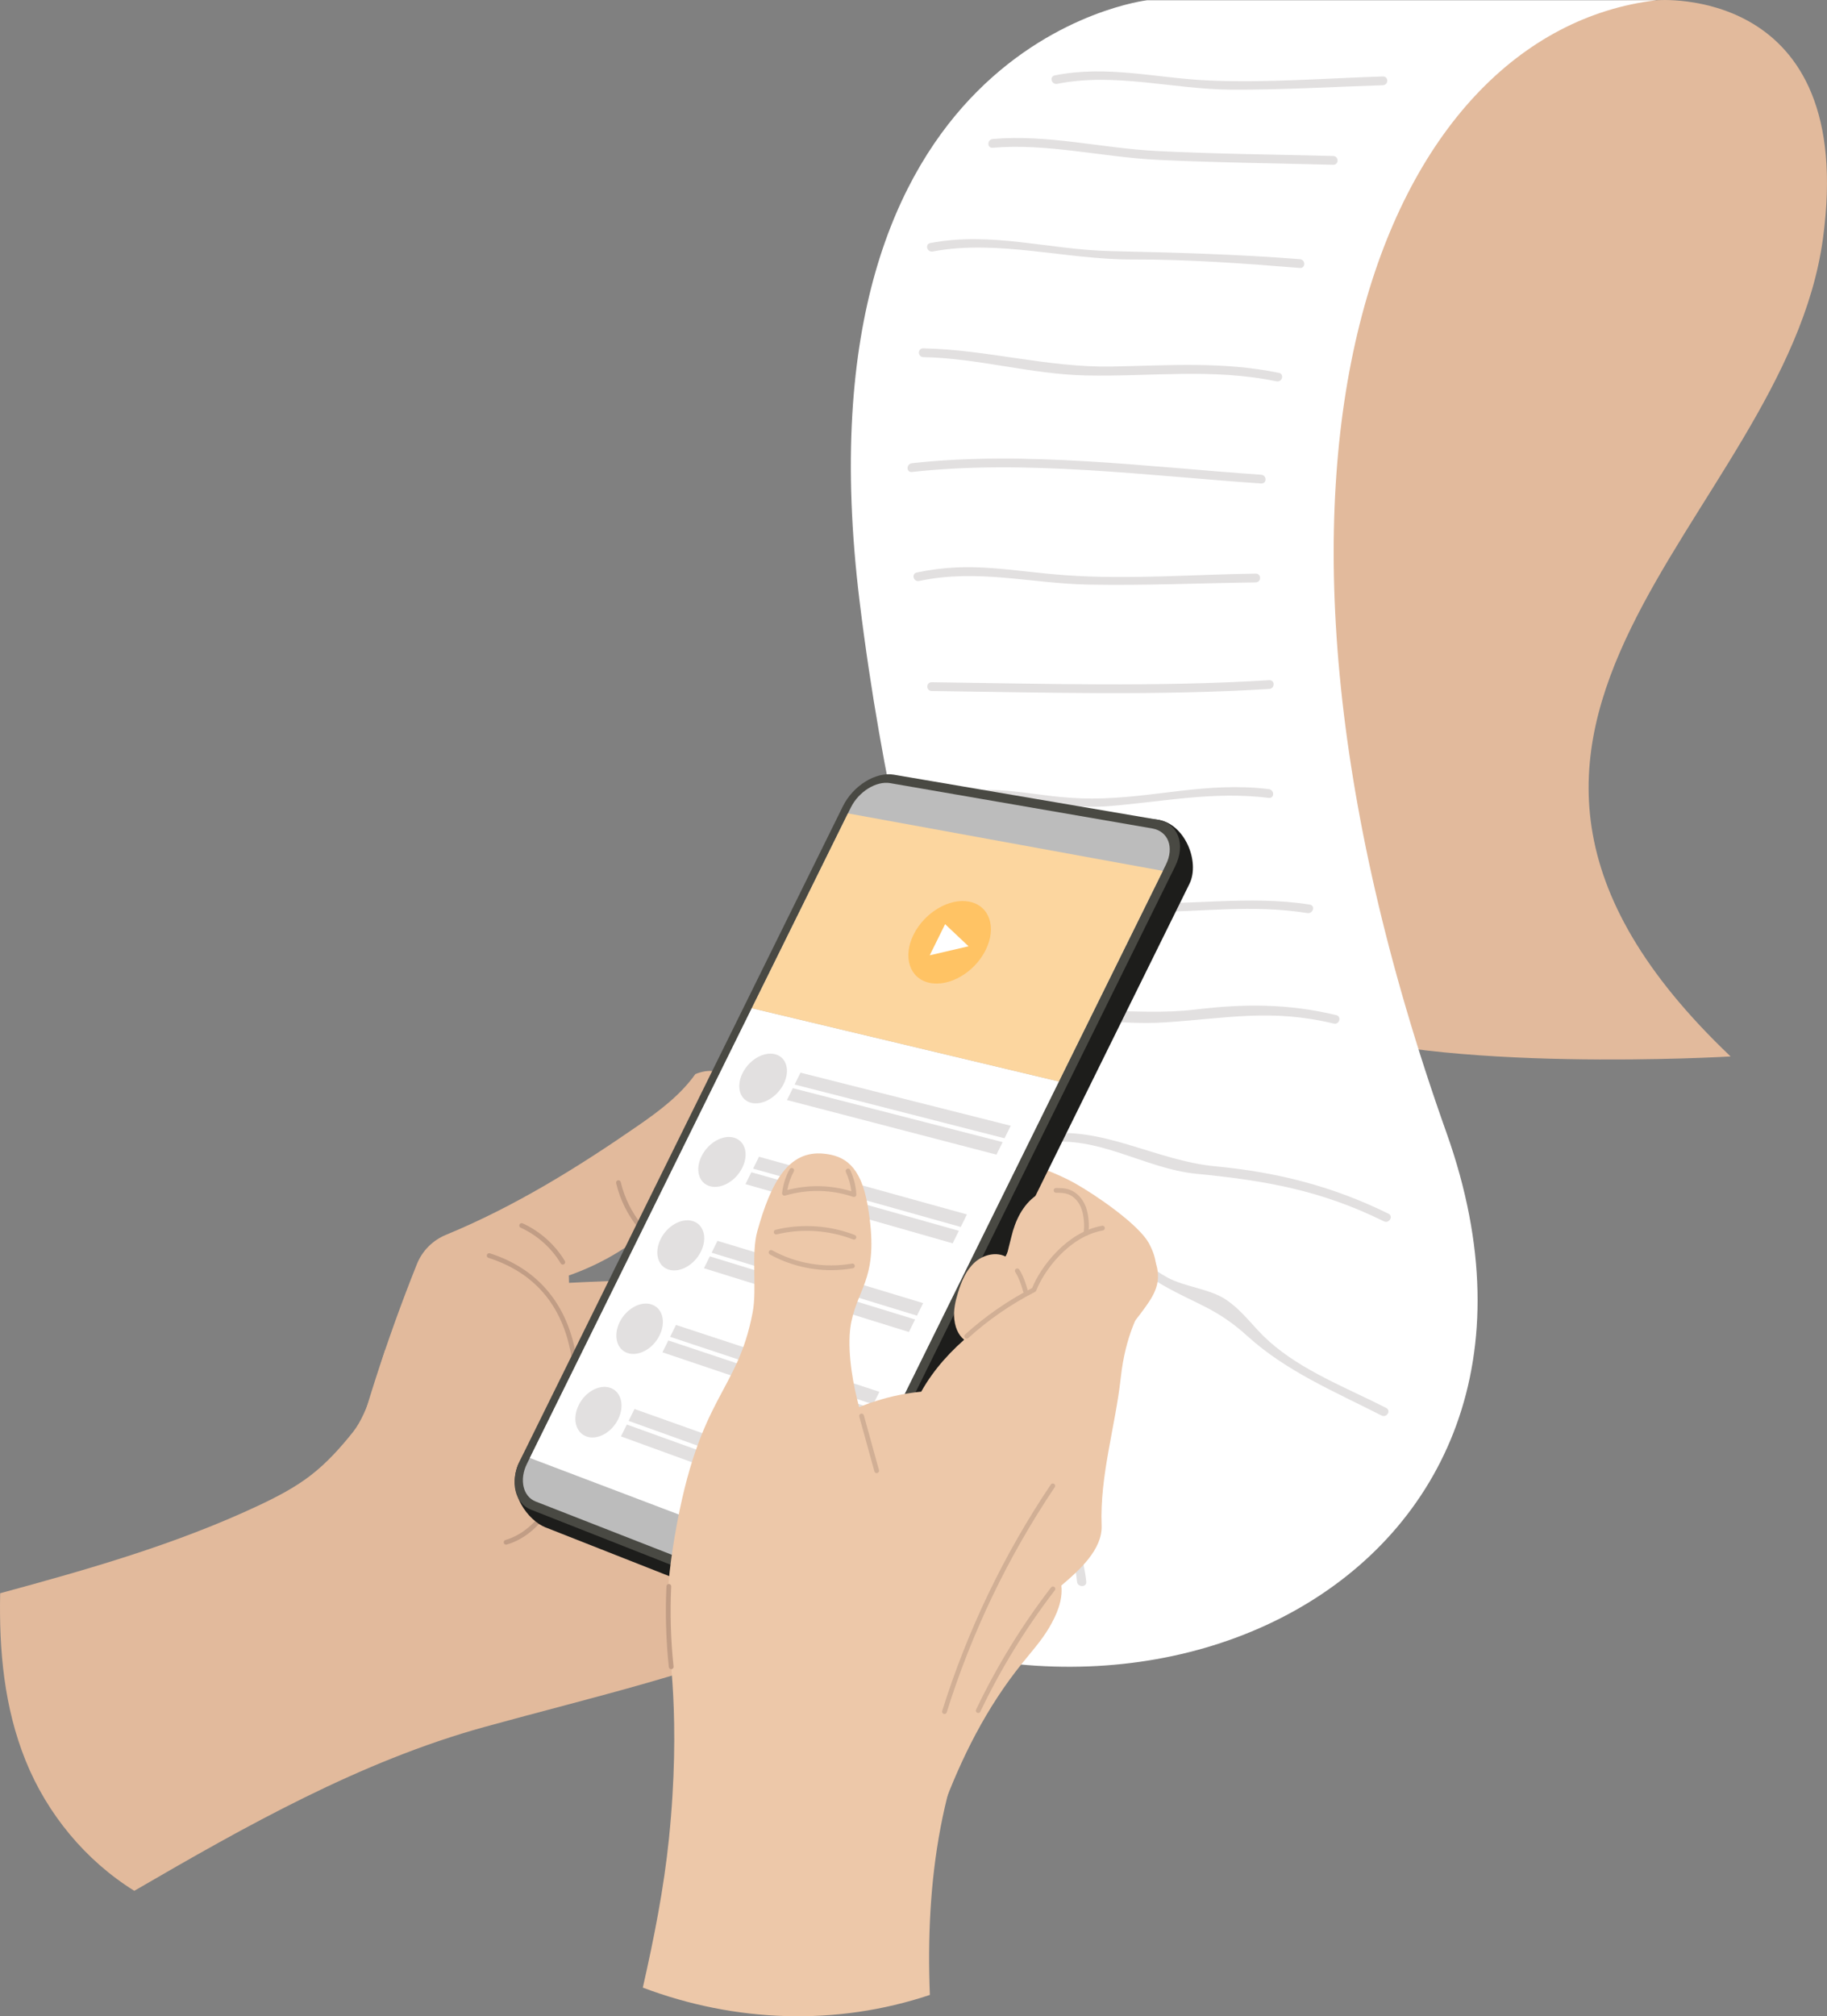 <svg width="340" height="375" viewBox="0 0 340 375" fill="none" xmlns="http://www.w3.org/2000/svg">
<rect x="0" y="0" width="340" height="375" fill="#808080" stroke="none"/>
<g clip-path="url(#clip0_22_576)">
<path d="M308.284 0.043C308.284 0.043 345.758 -3.119 339.236 44.45C332.045 96.904 256.815 134.499 322.063 196.489C322.063 196.489 267.116 199.753 243.075 190.616C219.034 181.482 232.771 27.427 232.771 27.427L267.119 0.507L308.284 0.043Z" fill="#E2BA9C"/>
<path d="M308.284 0.043H213.49C213.49 0.043 147.208 7.75 159.973 111.881C168.458 181.11 187.914 215.161 182.047 247.737C179.306 262.951 138.34 266.133 117 257.253L140.395 291.433C207.043 336.966 298.991 294.447 269.205 210.731C224.391 84.779 257.797 5.955 308.284 0.043Z" fill="white"/>
<path d="M196.765 15.59C207.564 13.445 218.27 16.614 229.134 16.677C238.529 16.729 247.954 16.153 257.339 15.85C258.443 15.814 258.446 14.183 257.339 14.219C246.649 14.565 235.802 15.431 225.109 14.98C215.233 14.562 206.141 12.065 196.308 14.018C195.227 14.232 195.685 15.807 196.765 15.593V15.59Z" fill="#E2E0E0"/>
<path d="M184.755 27.483C194.825 26.607 205.222 29.229 215.355 29.723C226.252 30.254 237.182 30.356 248.089 30.646C249.196 30.675 249.192 29.045 248.089 29.015C237.185 28.725 226.248 28.643 215.355 28.093C205.087 27.576 195.036 24.957 184.755 25.853C183.664 25.949 183.655 27.579 184.755 27.483Z" fill="#E2E0E0"/>
<path d="M173.597 46.772C185.681 44.486 198.413 48.307 210.726 48.261C221.179 48.221 231.483 49.009 241.899 49.835C242.999 49.924 242.993 48.291 241.899 48.205C230.083 47.266 218.491 46.98 206.664 46.703C195.128 46.433 184.607 43.03 173.143 45.201C172.059 45.405 172.517 46.98 173.601 46.775L173.597 46.772Z" fill="#E2E0E0"/>
<path d="M171.835 66.42C182.05 66.621 191.834 69.608 202.063 69.829C214.136 70.092 225.527 68.439 237.531 70.922C238.608 71.146 239.069 69.572 237.989 69.348C227.573 67.194 217.446 67.981 206.865 68.172C194.95 68.383 183.661 65.023 171.835 64.789C170.728 64.766 170.728 66.4 171.835 66.42Z" fill="#E2E0E0"/>
<path d="M169.714 87.783C190.856 85.435 213.52 88.475 234.691 89.924C235.795 90 235.788 88.37 234.691 88.294C213.523 86.841 190.859 83.804 169.714 86.153C168.63 86.275 168.617 87.905 169.714 87.783Z" fill="#E2E0E0"/>
<path d="M171.067 108.05C181.991 105.744 191.735 108.524 202.576 108.729C212.923 108.923 223.323 108.462 233.667 108.317C234.77 108.3 234.774 106.67 233.667 106.686C222.035 106.848 210.057 107.81 198.449 106.996C188.177 106.275 180.828 104.321 170.61 106.479C169.532 106.706 169.987 108.281 171.067 108.053V108.05Z" fill="#E2E0E0"/>
<path d="M173.4 128.518C194.285 128.788 215.341 129.424 236.194 128.139C237.291 128.07 237.297 126.439 236.194 126.509C215.338 127.793 194.282 127.157 173.4 126.887C172.293 126.874 172.293 128.505 173.4 128.518Z" fill="#E2E0E0"/>
<path d="M175.165 149.677C186.418 146.667 195.668 150.837 206.645 149.911C216.764 149.058 225.84 147.148 236.111 148.396C237.205 148.528 237.195 146.897 236.111 146.765C224.4 145.343 214.666 148.495 203.262 148.521C192.348 148.547 185.628 145.181 174.704 148.103C173.644 148.386 174.095 149.96 175.162 149.677H175.165Z" fill="#E2E0E0"/>
<path d="M183.444 171.548C193.112 165.356 203.077 169.671 213.572 169.641C223.755 169.611 233.005 168.198 243.289 169.819C244.37 169.99 244.834 168.419 243.747 168.244C232.181 166.42 221.142 168.584 209.646 167.813C199.888 167.157 191.264 164.572 182.577 170.138C181.665 170.721 182.525 172.134 183.444 171.548Z" fill="#E2E0E0"/>
<path d="M189.037 191.667C198.086 188.37 207.465 190.771 216.87 190.148C228.419 189.384 236.559 187.586 248.198 190.369C249.268 190.626 249.726 189.051 248.655 188.794C239.695 186.653 231.513 186.66 222.365 187.773C211.194 189.13 199.206 186.222 188.579 190.096C187.558 190.468 188.003 192.045 189.037 191.67V191.667Z" fill="#E2E0E0"/>
<path d="M194.282 212.586C204.279 211.008 212.999 217.368 222.641 218.31C235.558 219.572 245.822 221.377 257.527 227.144C258.505 227.628 259.375 226.219 258.393 225.735C248.072 220.649 237.709 218.007 226.163 216.92C215.009 215.87 205.047 209.242 193.824 211.015C192.737 211.186 193.198 212.757 194.282 212.589V212.586Z" fill="#E2E0E0"/>
<path d="M194.598 228.103C203.627 228.646 209.267 234.928 216.405 239.025C222.638 242.602 226.351 243.244 232.175 248.528C239.356 255.04 248.3 258.794 257.095 263.264C258.07 263.758 258.937 262.352 257.962 261.854C250.606 258.116 242.281 254.934 236.184 249.48C233.146 246.765 231.595 244.144 228.34 241.845C225.31 239.704 220.638 239.42 217.275 237.619C214.393 236.074 212.044 233.781 209.356 231.986C204.388 228.663 200.653 226.838 194.601 226.476C193.498 226.41 193.501 228.04 194.601 228.106L194.598 228.103Z" fill="#E2E0E0"/>
<path d="M181.299 242.276C184.916 246.202 184.063 251.41 185.799 256.024C187.285 259.974 190.177 263.429 192.595 266.881C195.813 271.482 194.934 274.743 196.225 279.773C197.846 286.08 199.773 287.503 200.435 294.203C200.537 295.24 202.257 295.25 202.151 294.203C201.723 289.878 200.234 286.196 199.299 282.052C198.053 276.542 199.229 274.895 197.23 270.57C193.409 262.316 188.033 258.235 186.069 248.87C185.318 245.283 184.949 243.771 182.515 241.126C181.787 240.336 180.575 241.492 181.299 242.279V242.276Z" fill="#E2E0E0"/>
</g>
<g clip-path="url(#clip1_22_576)">
<path d="M103.565 254.129C105.263 248.697 106.087 242.912 105.864 237.224C110.876 235.466 115.886 232.768 119.942 229.336C123.489 228.82 126.598 226.529 128.782 223.683C130.969 220.838 132.34 217.459 133.544 214.076C134.884 210.314 136.058 206.363 135.611 202.376C135.558 201.91 135.461 201.447 135.26 201.025C134.204 198.793 131.522 198.882 129.4 199.775C126.642 203.65 122.771 206.572 118.859 209.276C107.444 217.173 95.75 224.406 82.978 229.672C80.523 230.684 78.571 232.642 77.582 235.113C71.875 249.379 67.171 264.048 63.521 278.978C73.688 278.792 83.864 276.144 91.234 269.126C92.588 267.838 93.828 266.431 95.028 264.998C97.963 261.501 102.202 258.484 103.565 254.123V254.129Z" fill="#E2BA9C"/>
<path d="M119.171 228.611C119.045 228.611 118.918 228.555 118.83 228.451C116.825 226.022 115.383 223.12 114.662 220.053C114.606 219.815 114.753 219.579 114.988 219.523C115.227 219.467 115.462 219.614 115.521 219.853C116.213 222.787 117.593 225.568 119.513 227.891C119.669 228.08 119.642 228.357 119.454 228.513C119.371 228.581 119.271 228.614 119.171 228.614V228.611Z" fill="#C19D85"/>
<path d="M147.62 231.907C137.035 236.823 125.094 237.805 113.434 238.265C101.775 238.725 90.657 239.141 79.445 242.384C78.139 246.931 73.167 252.604 71.669 251.098C70.291 255.226 68.66 262.612 65.691 266.337C63.333 269.294 60.778 272.128 57.778 274.431C54.811 276.71 51.462 278.435 48.077 280.028C32.747 287.228 16.372 291.893 0.029 296.325C-0.188 307.008 0.771 317.544 4.766 327.452C8.76 337.36 15.927 346.041 24.993 351.67C45.739 339.624 67.05 327.576 90.178 321.189C110.308 315.63 130.633 311.063 149.919 302.836C153.696 279.223 152.707 255.273 147.623 231.907H147.62Z" fill="#E2BA9C"/>
<path d="M166.632 367.153C171.439 346.739 177.011 325.727 190.172 309.412C191.911 307.253 193.783 305.18 195.199 302.798C196.615 300.412 197.834 297.646 197.51 294.892C200.886 292.041 205.181 288.157 205.01 283.737C204.651 274.449 207.559 265.387 208.583 256.149C210.297 240.677 218.185 239.583 213.873 231.35C211.969 227.711 203.727 222.153 200.15 220.139C196.574 218.125 192.656 216.819 188.762 215.527C181.694 230.106 172.272 243.301 164.463 257.496C150.475 282.926 143.008 311.921 142.97 340.957C142.958 350.004 142.793 358.868 143.755 367.864C151.158 371.087 159.182 370.279 166.63 367.159L166.632 367.153Z" fill="#EDC8A9"/>
<path d="M105.934 269.111C105.893 269.111 105.849 269.105 105.808 269.094C105.575 269.023 105.44 268.778 105.51 268.542C106.317 265.835 107.518 258.882 106.279 251.95C104.636 242.75 99.461 236.693 90.899 233.945C90.666 233.871 90.54 233.621 90.613 233.388C90.687 233.155 90.937 233.028 91.169 233.102C99.944 235.915 105.469 242.378 107.15 251.794C108.416 258.888 107.185 266.018 106.358 268.796C106.302 268.988 106.126 269.111 105.934 269.111Z" fill="#C19D85"/>
<path d="M94.181 287.29C93.989 287.29 93.813 287.163 93.757 286.969C93.689 286.733 93.825 286.488 94.06 286.42C97.513 285.427 99.906 282.799 101.307 280.768C103.047 278.247 104.206 275.372 105.431 272.152C105.516 271.924 105.772 271.807 106.002 271.895C106.229 271.98 106.343 272.237 106.258 272.467C105.01 275.746 103.833 278.668 102.034 281.272C100.551 283.419 98.007 286.205 94.304 287.27C94.263 287.281 94.222 287.287 94.181 287.287V287.29Z" fill="#C19D85"/>
<path d="M101.472 284.058L145.987 301.589C149.492 302.969 154.014 300.742 156.056 296.605L221.344 164.405C223.386 160.268 220.463 153.1 215.371 152.442L168.984 147.353C165.626 146.781 161.399 149.408 159.518 153.221L96.462 272.311C94.187 277.689 98.428 282.858 101.475 284.058H101.472Z" fill="#1D1D1B"/>
<path d="M98.82 280.785L143.335 298.316C146.84 299.696 151.361 297.469 153.404 293.332L218.689 161.132C220.731 156.995 219.23 153.103 215.368 152.442L166.329 144.08C162.971 143.508 158.744 146.135 156.863 149.948L96.727 271.721C94.846 275.531 95.77 279.588 98.82 280.788V280.785Z" fill="#494943"/>
<path d="M165.661 145.654L214.432 154.085C217.405 154.598 218.556 157.602 216.984 160.79L151.815 292.757C150.24 295.945 146.755 297.667 144.05 296.608L99.682 279.261C97.322 278.338 96.603 275.203 98.057 272.255L158.341 150.183C159.798 147.235 163.068 145.206 165.661 145.654Z" fill="#BCBCBC"/>
<path d="M197.054 201.146L152.398 291.572L98.599 271.161L139.908 187.514L197.054 201.146Z" fill="white"/>
<path d="M216.398 161.975L197.054 201.146L139.908 187.514L157.802 151.28L216.398 161.975Z" fill="#FCD69F"/>
<path d="M183.443 176.669C181.368 180.874 176.649 183.61 172.937 182.787C169.264 181.974 167.966 177.972 170.006 173.844C172.046 169.716 176.679 166.962 180.387 167.699C184.135 168.445 185.518 172.464 183.44 176.669H183.443Z" fill="#FFC364"/>
<path d="M180.243 175.997L175.881 171.886L173.023 177.671L180.243 175.997Z" fill="white"/>
<path d="M145.848 201.574C144.609 204.083 141.877 205.661 139.761 205.103C137.656 204.549 136.953 202.09 138.177 199.607C139.402 197.124 142.104 195.538 144.223 196.066C146.355 196.596 147.087 199.064 145.848 201.574Z" fill="#E2E0E0"/>
<path d="M186.94 211.706L147.876 201.712L148.968 199.504L188.091 209.376L186.94 211.706Z" fill="#E2E0E0"/>
<path d="M185.436 214.749L146.452 204.596L147.544 202.391L186.587 212.419L185.436 214.749Z" fill="#E2E0E0"/>
<path d="M138.145 217.173C136.906 219.682 134.195 221.224 132.099 220.617C130.018 220.015 129.332 217.518 130.557 215.038C131.781 212.555 134.466 211.007 136.561 211.582C138.669 212.16 139.384 214.663 138.145 217.173Z" fill="#E2E0E0"/>
<path d="M178.792 228.201L140.155 217.352L141.245 215.144L179.943 225.871L178.792 228.201Z" fill="#E2E0E0"/>
<path d="M177.291 231.244L138.731 220.236L139.82 218.028L178.442 228.914L177.291 231.244Z" fill="#E2E0E0"/>
<path d="M130.442 232.771C129.203 235.281 126.509 236.785 124.437 236.133C122.377 235.484 121.711 232.951 122.936 230.468C124.16 227.986 126.827 226.476 128.899 227.095C130.983 227.72 131.681 230.262 130.442 232.771Z" fill="#E2E0E0"/>
<path d="M170.647 244.696L132.432 232.992L133.521 230.784L171.795 242.366L170.647 244.696Z" fill="#E2E0E0"/>
<path d="M169.143 247.739L131.007 235.876L132.096 233.668L170.294 245.41L169.143 247.739Z" fill="#E2E0E0"/>
<path d="M122.739 248.37C121.5 250.879 118.827 252.345 116.778 251.646C114.741 250.953 114.094 248.382 115.318 245.899C116.543 243.416 119.189 241.942 121.24 242.608C123.304 243.281 123.978 245.861 122.739 248.37Z" fill="#E2E0E0"/>
<path d="M162.5 261.194L124.708 248.632L125.797 246.424L163.651 258.865L162.5 261.194Z" fill="#E2E0E0"/>
<path d="M160.999 264.237L123.283 251.516L124.372 249.308L162.147 261.908L160.999 264.237Z" fill="#E2E0E0"/>
<path d="M115.036 263.969C113.796 266.478 111.141 267.905 109.116 267.159C107.103 266.419 106.473 263.81 107.697 261.33C108.922 258.847 111.55 257.411 113.578 258.124C115.618 258.841 116.275 261.459 115.036 263.969Z" fill="#E2E0E0"/>
<path d="M154.355 277.689L116.984 264.27L118.076 262.061L155.503 275.36L154.355 277.689Z" fill="#E2E0E0"/>
<path d="M152.851 280.732L115.559 267.156L116.652 264.948L154.002 278.403L152.851 280.732Z" fill="#E2E0E0"/>
<path d="M188.22 229.997C188.921 227.039 190.319 224.099 192.806 222.353C195.291 220.608 199.023 220.437 201.192 222.56C203.147 224.474 203.329 227.688 202.293 230.221C201.257 232.754 199.232 234.741 197.166 236.534C195.688 237.817 194.119 239.061 192.273 239.704C190.525 240.311 187.602 240.523 186.96 238.627C186.325 236.752 187.761 231.94 188.22 229.999V229.997Z" fill="#EDC8A9"/>
<path d="M104.739 235.201C104.589 235.201 104.445 235.124 104.359 234.986C102.62 232.093 99.968 229.728 96.895 228.333C96.674 228.233 96.574 227.971 96.674 227.747C96.774 227.526 97.036 227.425 97.26 227.526C100.492 228.994 103.282 231.48 105.116 234.526C105.242 234.735 105.175 235.006 104.966 235.133C104.895 235.177 104.816 235.195 104.739 235.195V235.201Z" fill="#C19D85"/>
<path d="M177.6 245.424C177.397 243.729 177.785 242.016 178.289 240.385C178.922 238.321 179.79 236.236 181.391 234.791C182.995 233.346 185.503 232.721 187.355 233.827C187.888 234.145 188.338 234.585 188.744 235.054C190.872 237.525 191.773 241.081 190.819 244.201C189.074 249.906 178.577 253.533 177.6 245.427V245.424Z" fill="#EDC8A9"/>
<path d="M185.783 311.01C179.192 304.652 170.615 300.624 161.637 298.734C161.949 296.688 162.191 294.618 162.382 292.545C163.445 281.036 162.297 271.408 159.5 260.191C158.47 256.06 157.563 250.012 158.429 245.843C159.833 239.085 163.73 237.421 161.478 224.241C160.189 216.704 157.072 214.946 153.307 214.569C146.687 213.902 143.461 219.95 140.939 228.979C139.752 233.228 140.903 239.677 140.067 244.086C137.191 259.248 130.098 259.277 125.588 285.592C124.564 291.575 123.887 297.643 124.249 303.703C124.396 306.165 126.777 319.57 124.493 341.93C123.539 351.275 121.703 360.513 119.625 369.672C136.815 376.159 155.621 376.852 173.046 371.034C172.205 350.228 174.951 328.779 185.783 311.01Z" fill="#EDC8A9"/>
<path d="M199.391 270.822C199.544 265.514 201.054 260.247 203.738 255.668C206.411 251.109 210.173 247.297 213.234 242.989C214.114 241.75 214.95 240.441 215.309 238.964C216.116 235.67 214.291 232.12 211.506 230.188C208.725 228.257 204.689 226.505 201.646 227.988C196.98 230.262 193.698 234.927 192.83 240.049C184.4 244.764 176.166 250.405 171.436 258.835C165.794 259.395 160.269 261.138 155.323 263.919C149.507 267.192 148.029 275.917 150.44 282.148C152.851 288.381 158.664 292.919 165.072 294.786C167.727 295.561 170.512 295.927 173.273 295.735C181.839 295.143 189.262 289.251 194.234 282.239C196.6 278.901 199.267 274.909 199.385 270.816L199.391 270.822Z" fill="#EDC8A9"/>
<path d="M158.915 222.625C158.867 222.625 158.82 222.616 158.773 222.601C154.699 221.221 150.32 221.139 146.107 222.362C145.966 222.404 145.81 222.371 145.698 222.274C145.586 222.177 145.527 222.032 145.545 221.882C145.745 220.266 146.204 218.818 146.955 217.459C147.073 217.246 147.341 217.167 147.556 217.285C147.77 217.403 147.847 217.671 147.729 217.886C147.138 218.957 146.74 220.089 146.522 221.33C150.487 220.304 154.579 220.384 158.429 221.56C158.308 220.396 157.981 219.24 157.416 217.975C157.316 217.75 157.416 217.491 157.64 217.391C157.864 217.29 158.123 217.391 158.223 217.615C158.935 219.219 159.297 220.667 159.356 222.165C159.362 222.309 159.297 222.451 159.179 222.536C159.103 222.595 159.009 222.625 158.915 222.625Z" fill="#D1AF95"/>
<path d="M182.045 318.603C181.98 318.603 181.915 318.588 181.853 318.558C181.633 318.452 181.541 318.19 181.644 317.969C185.477 309.936 190.172 302.29 195.6 295.24C195.75 295.045 196.026 295.01 196.218 295.16C196.412 295.311 196.447 295.588 196.297 295.78C190.908 302.78 186.245 310.373 182.439 318.349C182.363 318.508 182.207 318.6 182.042 318.6L182.045 318.603Z" fill="#D1AF95"/>
<path d="M175.76 318.786C175.716 318.786 175.672 318.78 175.628 318.765C175.395 318.691 175.266 318.444 175.339 318.211C180.02 303.263 186.822 289.095 195.555 276.103C195.691 275.899 195.965 275.846 196.168 275.982C196.371 276.118 196.424 276.392 196.288 276.595C187.602 289.519 180.835 303.608 176.181 318.476C176.122 318.665 175.949 318.786 175.76 318.786Z" fill="#D1AF95"/>
<path d="M179.893 248.972C179.772 248.972 179.652 248.921 179.566 248.824C179.404 248.641 179.416 248.364 179.599 248.199C183.369 244.79 187.567 241.883 192.079 239.55C193.669 235.623 198.52 229.138 205.089 227.98C205.331 227.935 205.557 228.098 205.602 228.339C205.643 228.581 205.484 228.808 205.243 228.852C198.943 229.964 194.293 236.298 192.842 240.031C192.803 240.131 192.727 240.214 192.633 240.264C188.132 242.573 183.946 245.463 180.193 248.857C180.108 248.933 180.002 248.972 179.899 248.972H179.893Z" fill="#D1AF95"/>
<path d="M189.309 227.437C191.576 221.935 194.858 221.044 196.238 221.498C196.621 221.625 196.783 222.088 196.921 222.468C197.33 223.601 197.272 224.851 197.077 226.039C196.453 229.908 194.44 233.535 191.493 236.109C190.896 236.631 189.742 237.569 188.865 237.209C188.164 236.923 188.335 236.103 188.382 235.484C188.562 233.181 188.426 229.578 189.309 227.434V227.437Z" fill="#EDC8A9"/>
<path d="M190.84 240.574C190.646 240.574 190.469 240.447 190.416 240.252C190.069 239.017 189.651 237.716 188.938 236.596C188.809 236.389 188.868 236.115 189.074 235.985C189.28 235.853 189.554 235.915 189.683 236.121C190.457 237.339 190.902 238.713 191.264 240.013C191.329 240.249 191.193 240.494 190.958 240.559C190.916 240.571 190.878 240.577 190.837 240.577L190.84 240.574Z" fill="#D1AF95"/>
<path d="M202.084 229.846C202.061 229.846 202.034 229.846 202.011 229.84C201.769 229.799 201.607 229.572 201.649 229.33C201.878 227.991 201.707 226.042 201.251 224.795C200.777 223.498 199.847 222.492 198.758 222.103C198.078 221.861 197.345 221.84 196.524 221.84C196.28 221.84 196.082 221.643 196.082 221.398C196.082 221.153 196.28 220.956 196.524 220.956C197.395 220.956 198.243 220.979 199.052 221.271C200.386 221.746 201.519 222.952 202.081 224.494C202.59 225.889 202.773 227.986 202.517 229.483C202.482 229.699 202.293 229.852 202.081 229.852L202.084 229.846Z" fill="#D1AF95"/>
<path d="M163.147 273.986C162.953 273.986 162.776 273.856 162.723 273.661L159.907 263.468C159.842 263.232 159.98 262.99 160.216 262.922C160.451 262.857 160.692 262.996 160.76 263.229L163.577 273.422C163.642 273.658 163.503 273.9 163.268 273.968C163.23 273.98 163.189 273.983 163.15 273.983L163.147 273.986Z" fill="#D1AF95"/>
<path d="M124.908 310.452C124.684 310.452 124.493 310.284 124.47 310.057C123.94 305.08 123.79 300.023 124.025 295.022C124.037 294.777 124.246 294.588 124.487 294.6C124.732 294.612 124.92 294.818 124.908 295.063C124.676 300.017 124.823 305.033 125.347 309.963C125.373 310.205 125.197 310.423 124.955 310.45C124.941 310.45 124.923 310.45 124.908 310.45V310.452Z" fill="#C19D85"/>
<path d="M154.676 236.236C150.714 236.236 146.775 235.242 143.279 233.323C143.064 233.205 142.987 232.936 143.105 232.721C143.223 232.506 143.491 232.429 143.705 232.547C148.218 235.024 153.493 235.9 158.561 235.015C158.8 234.971 159.029 235.133 159.073 235.375C159.115 235.617 158.956 235.844 158.714 235.885C157.378 236.118 156.027 236.233 154.679 236.233L154.676 236.236Z" fill="#D1AF95"/>
<path d="M158.915 230.551C158.862 230.551 158.809 230.542 158.756 230.521C154.267 228.779 149.222 228.446 144.544 229.581C144.306 229.64 144.067 229.492 144.012 229.256C143.953 229.021 144.1 228.779 144.335 228.723C149.186 227.543 154.42 227.888 159.073 229.699C159.3 229.787 159.415 230.044 159.327 230.271C159.259 230.445 159.091 230.554 158.915 230.554V230.551Z" fill="#D1AF95"/>
</g>
<defs>
<clipPath id="clip0_22_576">
<rect width="223" height="310" fill="white" transform="translate(117)"/>
</clipPath>
<clipPath id="clip1_22_576">
<rect width="222" height="231" fill="white" transform="translate(0 144)"/>
</clipPath>
</defs>
</svg>
